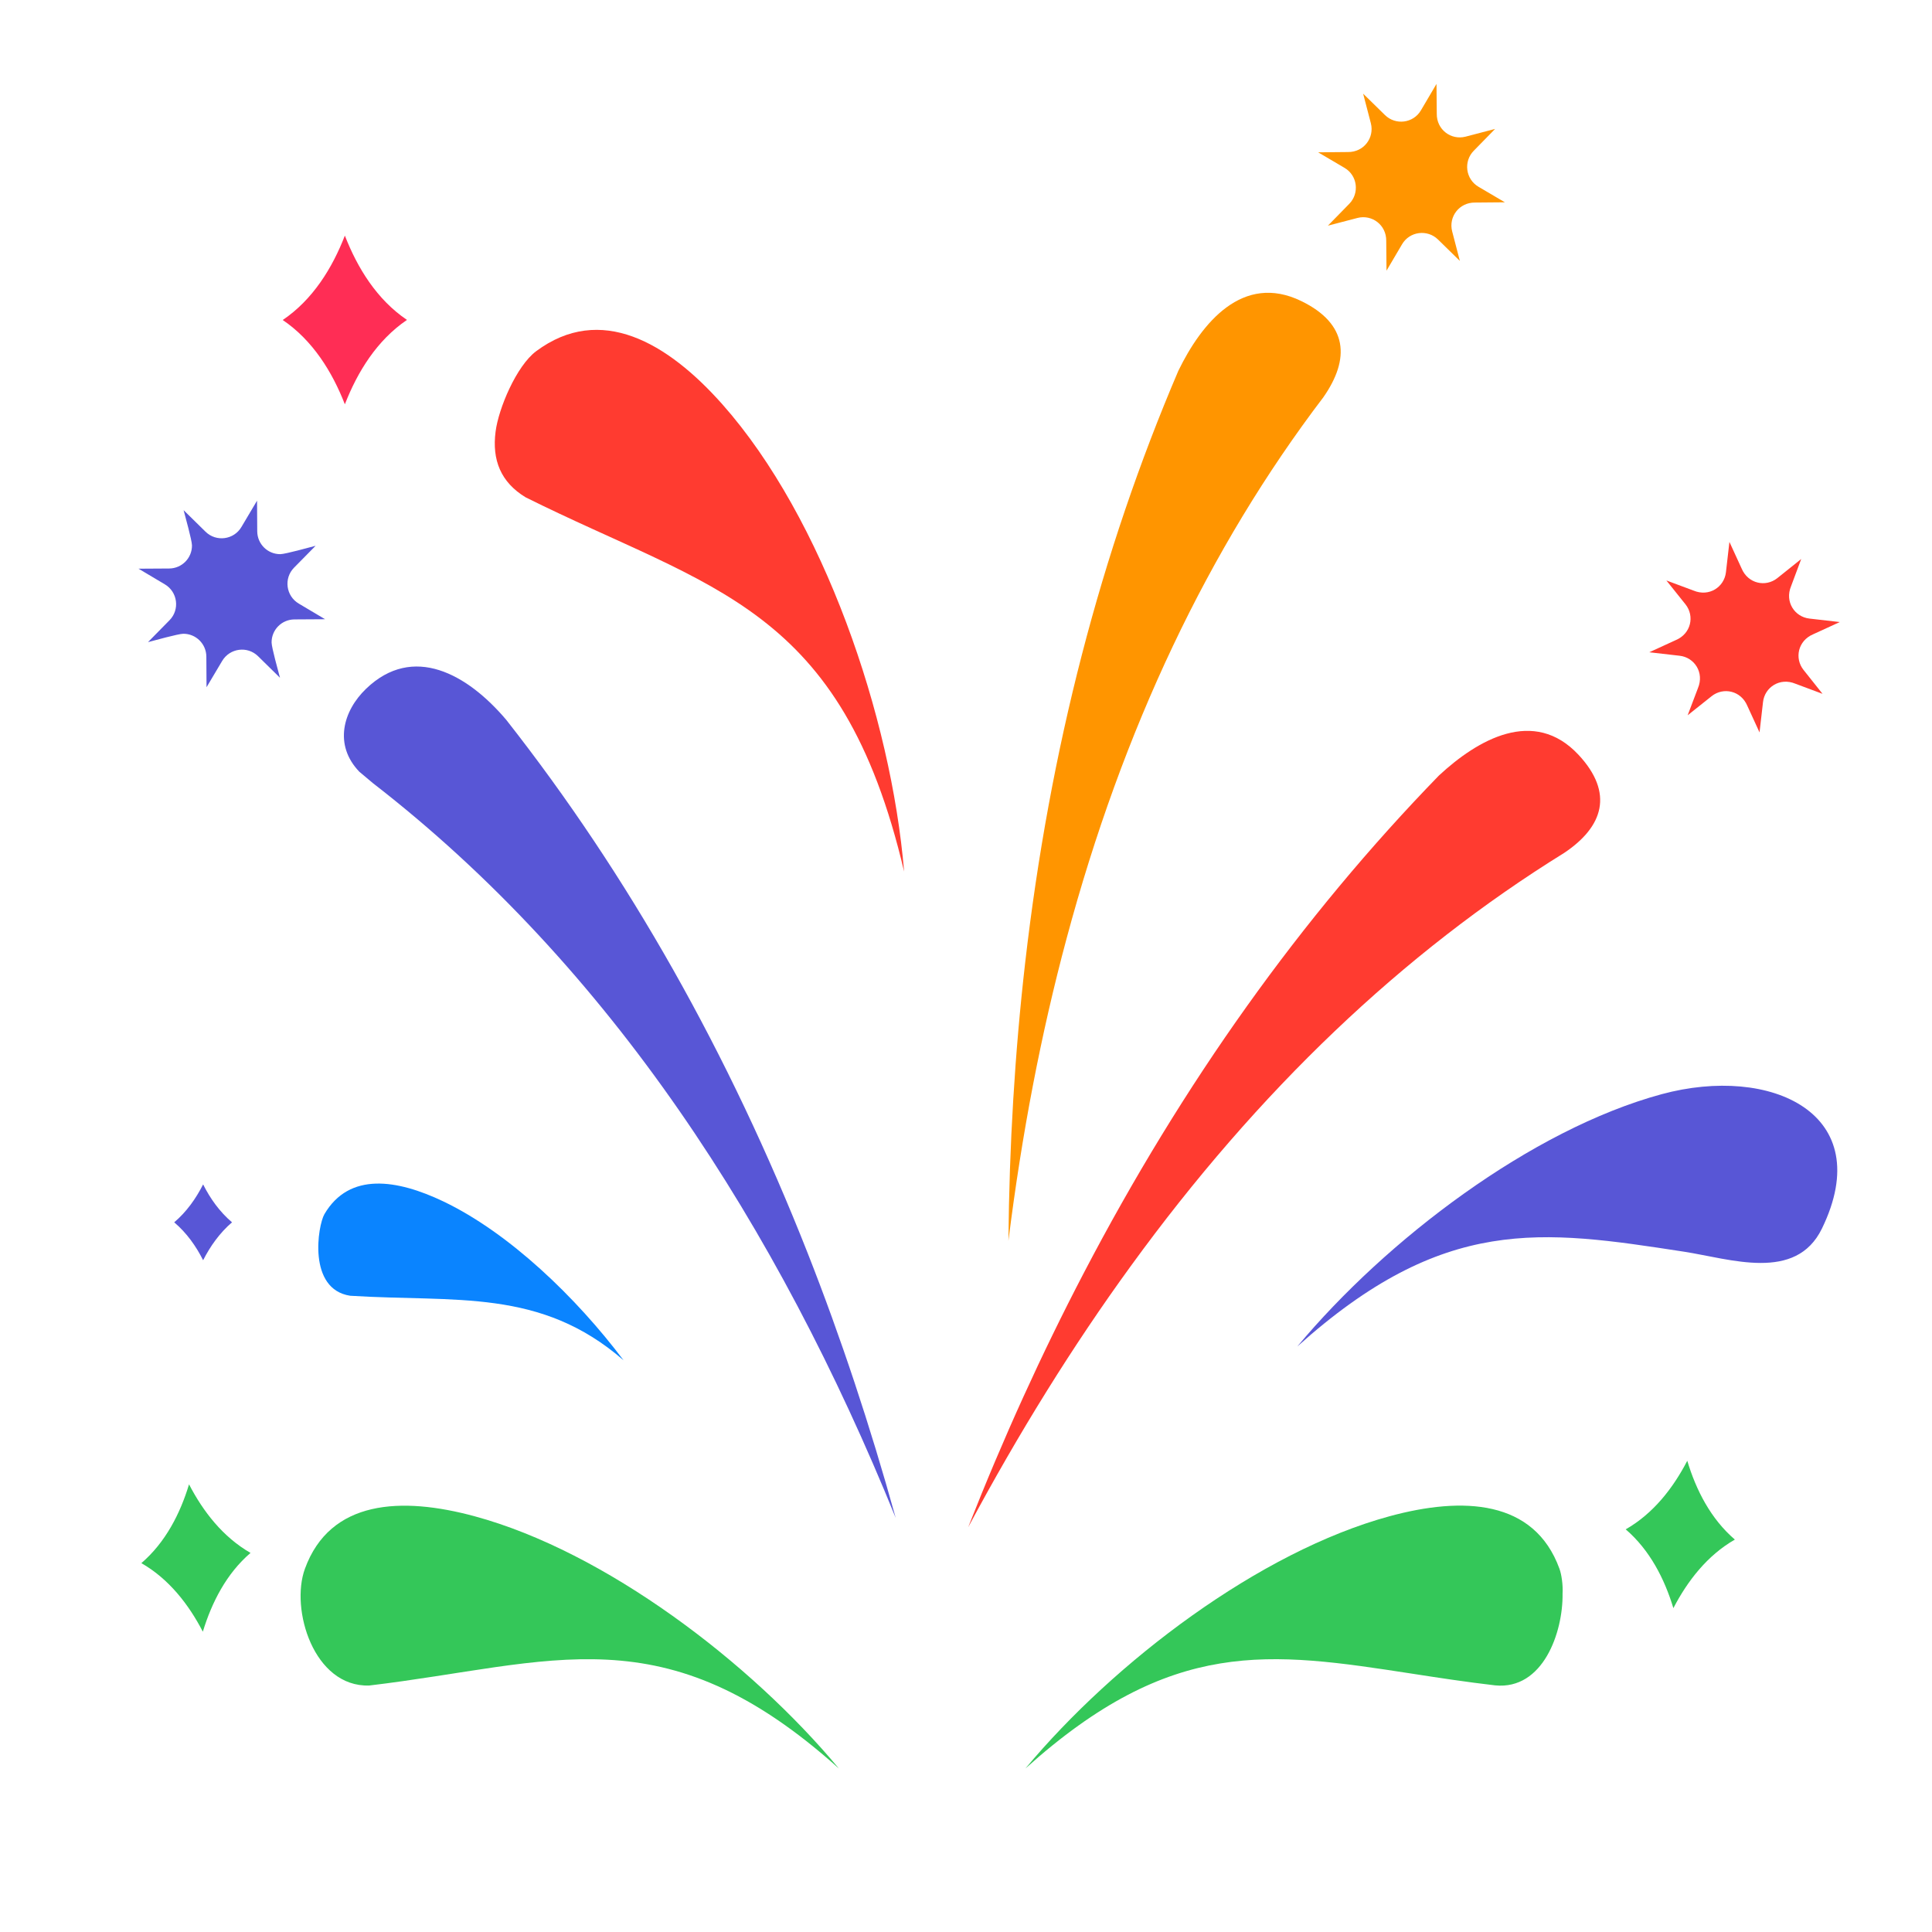 <svg width="82" height="82" viewBox="0 0 82 82" fill="none" xmlns="http://www.w3.org/2000/svg">
<rect width="82" height="82" fill="white"/>
<path fill-rule="evenodd" clip-rule="evenodd" d="M15.836 33.246C25.898 41.039 32.992 52.051 38.016 64.422C36.93 60.508 35.688 56.762 34.278 53.18C30.934 44.7 26.676 37.157 21.489 30.555C19.832 28.598 17.528 27.321 15.54 29.231C14.559 30.172 14.157 31.614 15.25 32.754L15.836 33.246Z" fill="#5856D6"/>
<path fill-rule="evenodd" clip-rule="evenodd" d="M10.953 27.852L11.883 28.766C11.812 28.493 11.531 27.493 11.527 27.27C11.523 26.731 11.957 26.293 12.496 26.29L13.797 26.282L12.68 25.618C12.137 25.297 12.035 24.547 12.48 24.094L13.395 23.165C13.121 23.235 12.121 23.516 11.898 23.52C11.359 23.524 10.922 23.09 10.918 22.551L10.91 21.25L10.246 22.368C9.926 22.911 9.176 23.012 8.723 22.567L7.793 21.653C7.863 21.926 8.145 22.926 8.148 23.149C8.152 23.688 7.719 24.125 7.18 24.129L5.879 24.137L6.996 24.801C7.539 25.122 7.641 25.872 7.195 26.325L6.281 27.254C6.555 27.184 7.555 26.903 7.777 26.899C8.316 26.895 8.754 27.329 8.758 27.868L8.766 29.168L9.43 28.051C9.754 27.508 10.5 27.407 10.953 27.852Z" fill="#5856D6"/>
<path fill-rule="evenodd" clip-rule="evenodd" d="M58.848 11.488L59.508 10.367C59.832 9.816 60.582 9.726 61.032 10.164L61.961 11.074L61.633 9.816C61.477 9.203 61.93 8.589 62.606 8.597L63.871 8.586L62.75 7.926C62.2 7.601 62.11 6.851 62.547 6.402L63.457 5.472L62.2 5.801C61.586 5.957 60.973 5.504 60.981 4.828L60.969 3.562L60.309 4.683C59.985 5.234 59.235 5.324 58.785 4.886L57.856 3.976L58.184 5.234C58.34 5.847 57.887 6.461 57.211 6.453L55.946 6.465L57.067 7.125C57.617 7.449 57.707 8.199 57.27 8.648L56.36 9.578L57.617 9.25C58.231 9.094 58.844 9.547 58.836 10.222L58.848 11.488Z" fill="#FF9500"/>
<path fill-rule="evenodd" clip-rule="evenodd" d="M47.992 53.738C53.406 46.285 59.539 40.441 66.39 36.199C68.054 35.086 68.507 33.656 66.996 32.035C65.105 30.012 62.718 31.387 61.07 32.918C55.226 38.933 50.203 45.977 45.992 54.043C44.214 57.449 42.578 61.043 41.093 64.82C43.246 60.8 45.547 57.101 47.992 53.738Z" fill="#FF3B30"/>
<path fill-rule="evenodd" clip-rule="evenodd" d="M71.629 30.359L72.648 29.547C73.141 29.156 73.891 29.308 74.164 29.961L74.68 31.086L74.828 29.797C74.898 29.172 75.539 28.742 76.203 29.019L77.355 29.449L76.547 28.433C76.156 27.941 76.308 27.191 76.961 26.918L78.086 26.402L76.797 26.254C76.172 26.183 75.742 25.543 76.019 24.879L76.449 23.727L75.433 24.539C74.941 24.93 74.191 24.777 73.918 24.125L73.402 23L73.254 24.289C73.183 24.914 72.543 25.344 71.879 25.066L70.727 24.637L71.539 25.652C71.93 26.145 71.777 26.895 71.125 27.168L70 27.684L71.289 27.832C71.914 27.902 72.344 28.543 72.066 29.207L71.629 30.359Z" fill="#FF3B30"/>
<path fill-rule="evenodd" clip-rule="evenodd" d="M10.633 65.91C9.461 65.238 8.621 64.152 8.023 63C7.648 64.242 7.023 65.465 6 66.344C7.172 67.016 8.012 68.102 8.609 69.254C8.988 68.012 9.609 66.789 10.633 65.91Z" fill="#34C759"/>
<path fill-rule="evenodd" clip-rule="evenodd" d="M15.668 71.539C23.48 70.613 28.152 68.367 35.606 75.062C31.84 70.539 25.676 65.855 20.145 64.355C17.036 63.512 14.012 63.652 12.942 66.582C12.313 68.301 13.316 71.609 15.668 71.539Z" fill="#34C759"/>
<path fill-rule="evenodd" clip-rule="evenodd" d="M21.034 18.32C20.878 19.523 21.253 20.468 22.311 21.109C30.206 25.039 35.717 25.679 38.373 36.992C37.826 30.422 34.947 21.996 30.659 17.16C28.33 14.535 25.487 12.875 22.756 14.906C21.92 15.531 21.159 17.335 21.034 18.32Z" fill="#FF3B30"/>
<path fill-rule="evenodd" clip-rule="evenodd" d="M66.32 67.641C66.343 67.258 66.273 66.813 66.187 66.579C65.117 63.649 62.093 63.508 58.984 64.352C53.457 65.852 47.296 70.532 43.523 75.059C49.742 69.469 53.882 70.106 59.929 71.035C61.038 71.207 62.21 71.387 63.456 71.532C65.499 71.735 66.343 69.27 66.32 67.641Z" fill="#34C759"/>
<path fill-rule="evenodd" clip-rule="evenodd" d="M71.613 62C71.012 63.156 70.176 64.238 69 64.91C70.023 65.789 70.648 67.012 71.023 68.254C71.625 67.098 72.461 66.016 73.633 65.344C72.609 64.465 71.988 63.246 71.613 62Z" fill="#34C759"/>
<path fill-rule="evenodd" clip-rule="evenodd" d="M45.266 39.844C47.653 30.938 51.289 23.274 56.168 16.86C57.309 15.227 57.215 13.743 55.23 12.778C52.742 11.567 50.996 13.716 50.012 15.739C46.719 23.442 44.551 31.813 43.512 40.856C43.074 44.672 42.836 48.606 42.801 52.661C43.367 48.13 44.188 43.859 45.266 39.844Z" fill="#FF9500"/>
<path fill-rule="evenodd" clip-rule="evenodd" d="M71.469 53.125C73.446 53.43 76.219 54.422 77.328 52.145C79.703 47.262 75.164 45.184 70.524 46.441C64.996 47.941 58.836 52.621 55.063 57.148C61.282 51.562 65.422 52.195 71.469 53.125Z" fill="#5856D6"/>
<path fill-rule="evenodd" clip-rule="evenodd" d="M9.848 51.879C9.324 51.434 8.922 50.871 8.621 50.27C8.316 50.871 7.918 51.434 7.394 51.879C7.918 52.324 8.32 52.887 8.621 53.488C8.926 52.891 9.324 52.328 9.848 51.879Z" fill="#5856D6"/>
<path fill-rule="evenodd" clip-rule="evenodd" d="M17.273 13.578C15.996 12.715 15.172 11.375 14.637 10C14.105 11.375 13.277 12.719 12 13.582C13.277 14.449 14.102 15.785 14.637 17.16C15.172 15.785 15.996 14.445 17.273 13.578Z" fill="#FF2D55"/>
<path fill-rule="evenodd" clip-rule="evenodd" d="M14.863 54.996C19.347 55.277 22.933 54.664 26.465 57.734C24.461 55.07 21.613 52.328 18.817 50.992C16.852 50.055 14.824 49.734 13.77 51.531C13.488 52.016 13.046 54.719 14.863 54.996Z" fill="#0A84FF"/>
</svg>
